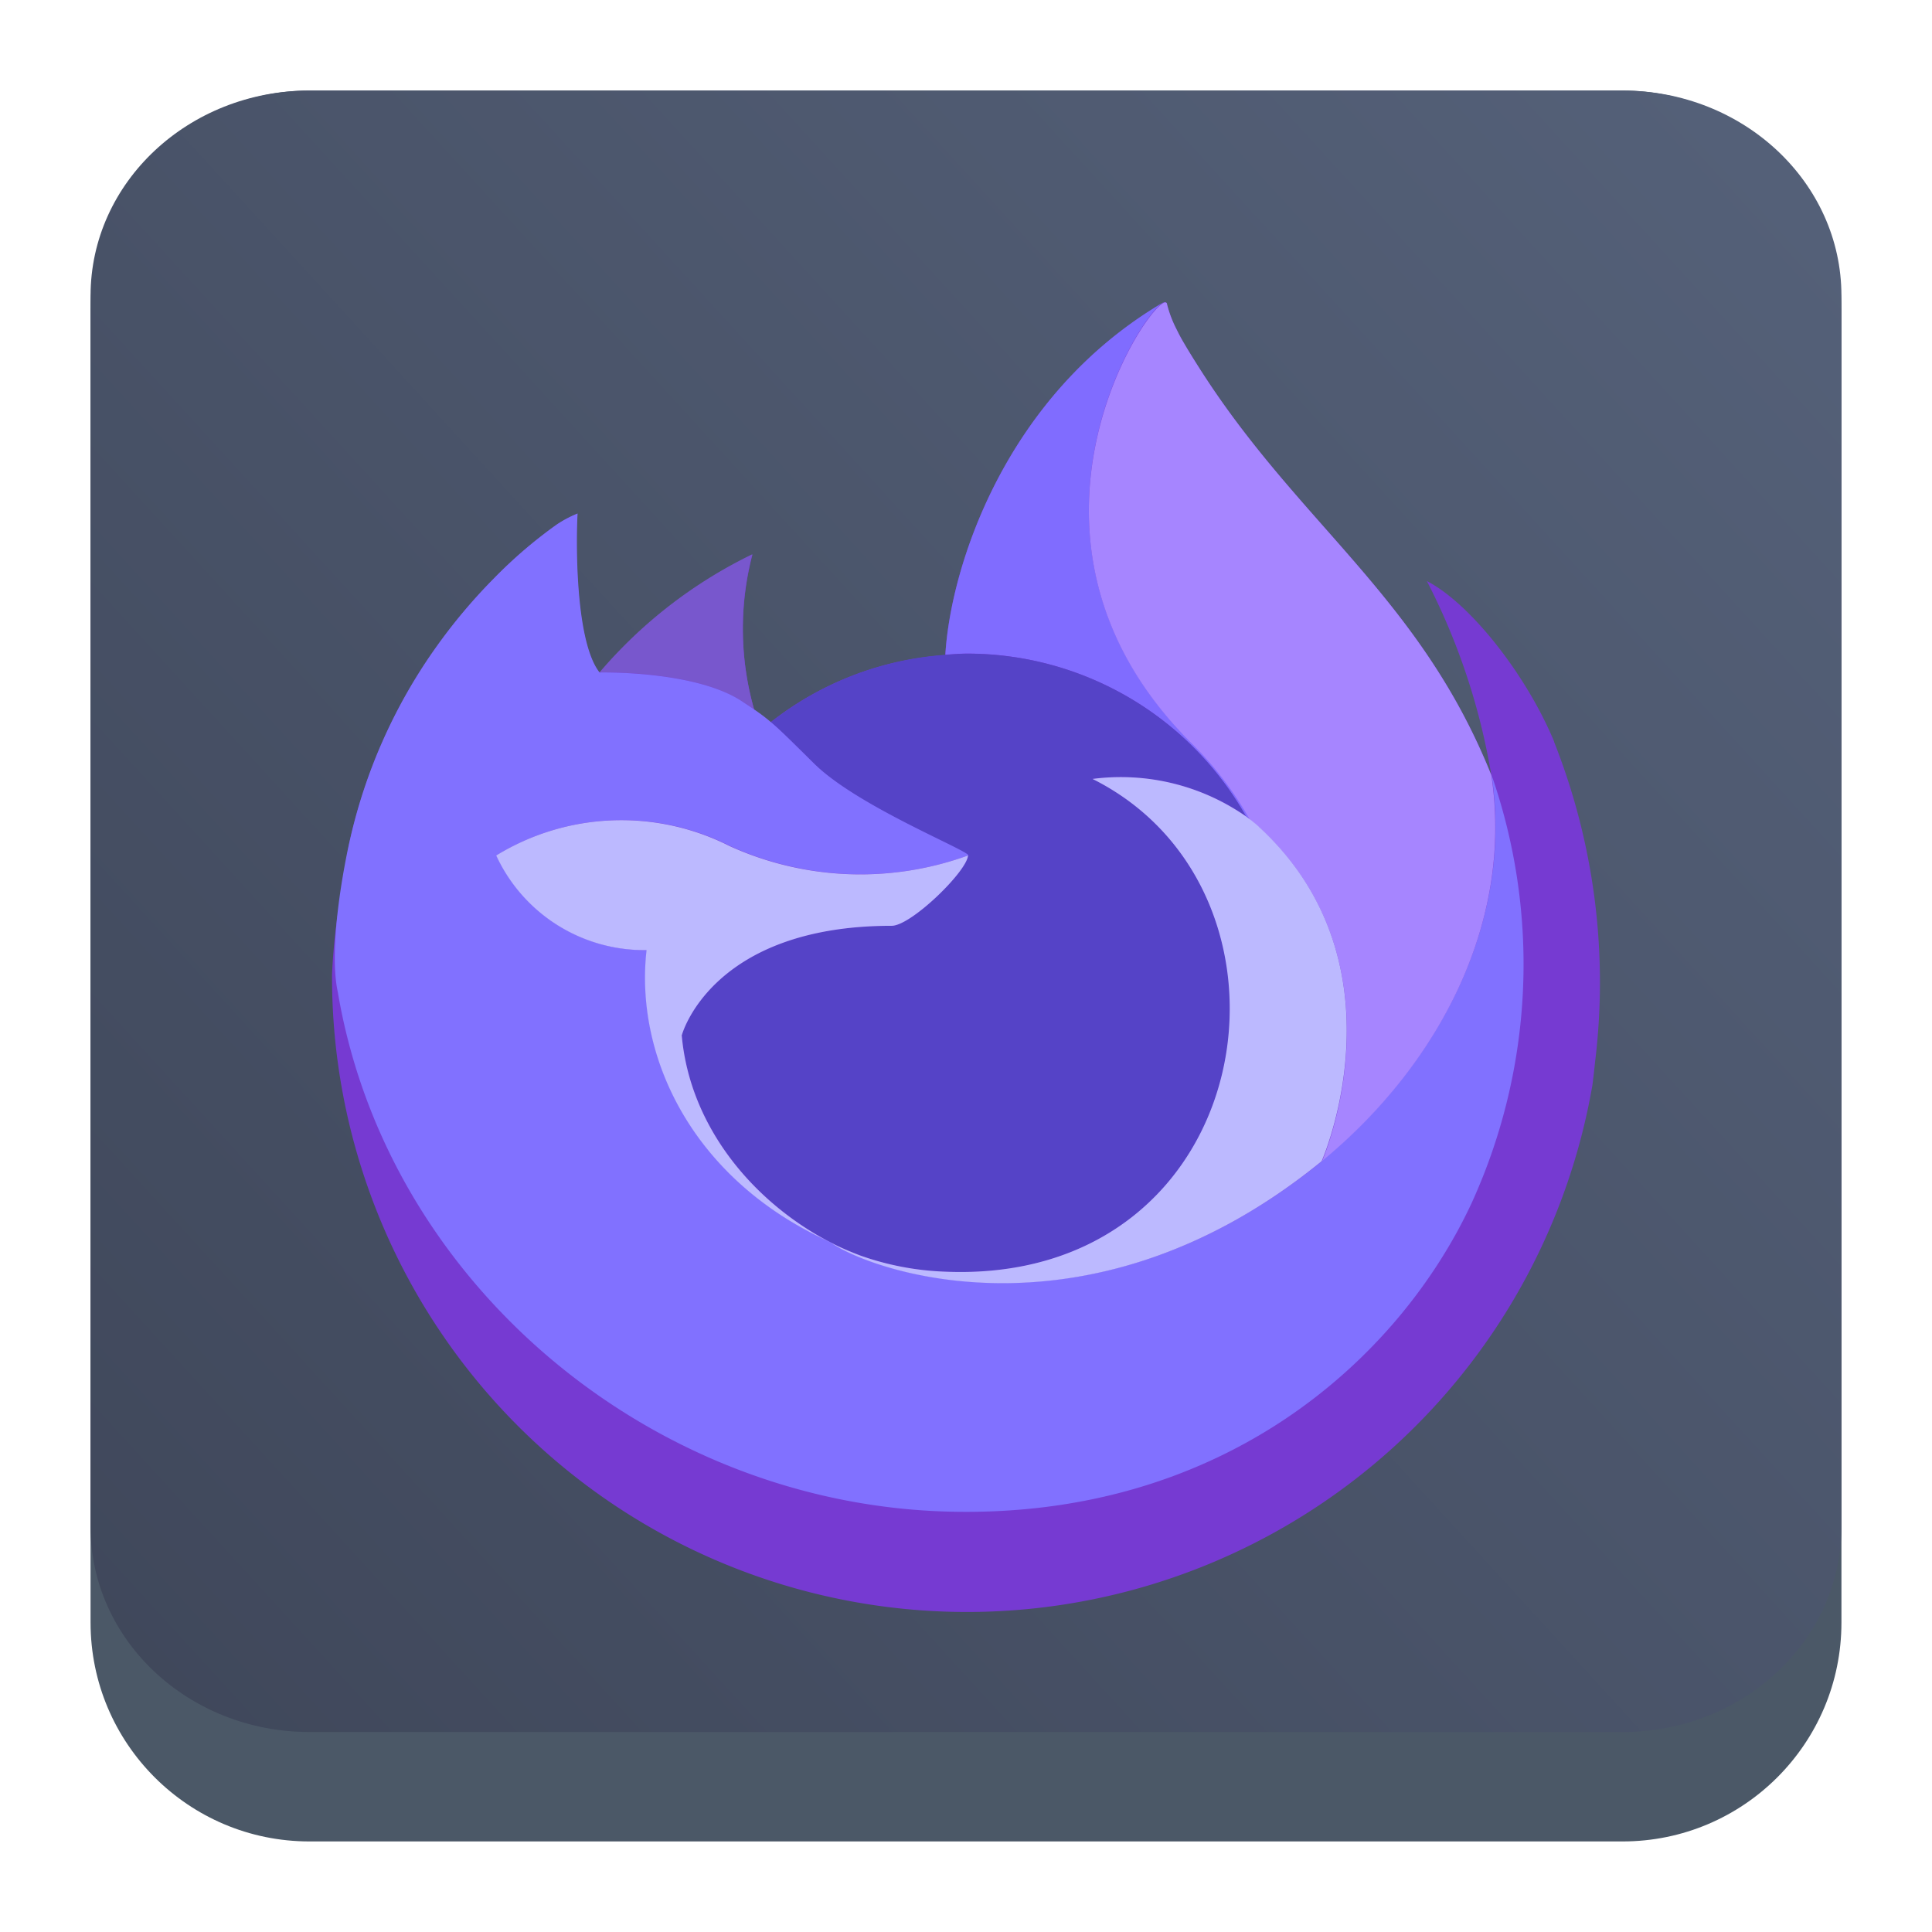 <?xml version="1.0" encoding="UTF-8" standalone="no"?>
<svg
   version="1"
   width="64"
   height="64"
   id="svg2285"
   sodipodi:docname="firefox-nightly.svg"
   inkscape:version="1.2.2 (b0a8486541, 2022-12-01)"
   xmlns:inkscape="http://www.inkscape.org/namespaces/inkscape"
   xmlns:sodipodi="http://sodipodi.sourceforge.net/DTD/sodipodi-0.dtd"
   xmlns:xlink="http://www.w3.org/1999/xlink"
   xmlns="http://www.w3.org/2000/svg"
   xmlns:svg="http://www.w3.org/2000/svg">
  <sodipodi:namedview
     id="namedview2287"
     pagecolor="#ffffff"
     bordercolor="#666666"
     borderopacity="1.0"
     inkscape:showpageshadow="2"
     inkscape:pageopacity="0.0"
     inkscape:pagecheckerboard="0"
     inkscape:deskcolor="#d1d1d1"
     showgrid="false"
     inkscape:zoom="6.9532165"
     inkscape:cx="4.6740958"
     inkscape:cy="48.394869"
     inkscape:window-width="1920"
     inkscape:window-height="1002"
     inkscape:window-x="0"
     inkscape:window-y="0"
     inkscape:window-maximized="1"
     inkscape:current-layer="svg2285">
    <inkscape:grid
       type="xygrid"
       id="grid295"
       originx="0"
       originy="0" />
  </sodipodi:namedview>
  <defs
     id="defs2259">
    <linearGradient
       id="linearGradient4176">
      <stop
         style="stop-color:#6f8181;stop-opacity:1"
         offset="0"
         id="stop2213" />
      <stop
         style="stop-color:#b0b8b8;stop-opacity:1"
         offset="1"
         id="stop2215" />
    </linearGradient>
    <linearGradient
       id="linearGradient4215">
      <stop
         offset="0"
         style="stop-color:#334545;stop-opacity:1"
         id="stop2218" />
      <stop
         offset="1"
         style="stop-color:#172525;stop-opacity:1"
         id="stop2220" />
    </linearGradient>
    <linearGradient
       id="linearGradient4209">
      <stop
         offset="0"
         style="stop-color:#cfd5d5;stop-opacity:1"
         id="stop2223" />
      <stop
         offset="1"
         style="stop-color:#fcfcfc;stop-opacity:1"
         id="stop2225" />
    </linearGradient>
    <linearGradient
       id="linearGradient4349">
      <stop
         style="stop-color:#000000;stop-opacity:1;"
         offset="0"
         id="stop2228" />
      <stop
         style="stop-color:#000000;stop-opacity:0;"
         offset="1"
         id="stop2230" />
    </linearGradient>
    <linearGradient
       id="linearGradient4267">
      <stop
         style="stop-color:#6c5548;stop-opacity:1"
         offset="0"
         id="stop2233" />
      <stop
         style="stop-color:#bb9d71;stop-opacity:1"
         offset="1"
         id="stop2235" />
    </linearGradient>
    <radialGradient
       cx="15.415"
       cy="35.357"
       r="7.579"
       fx="15.415"
       fy="35.357"
       id="radialGradient6969"
       xlink:href="#linearGradient4215"
       gradientUnits="userSpaceOnUse"
       gradientTransform="matrix(-0.188,-0.61,0.621,-0.175,-59.235,22.218)" />
    <linearGradient
       id="linearGradient6951">
      <stop
         style="stop-color:#ffa92d;stop-opacity:1"
         offset="0"
         id="stop2239" />
      <stop
         style="stop-color:#cd7223;stop-opacity:1"
         offset="1"
         id="stop2241" />
    </linearGradient>
    <linearGradient
       x1="37.018"
       y1="19.24"
       x2="30.865"
       y2="14.64"
       id="linearGradient6957"
       xlink:href="#linearGradient6951"
       gradientUnits="userSpaceOnUse"
       gradientTransform="matrix(-0.115,-0.39,0.39,-0.115,-49.951,16.605)" />
    <linearGradient
       id="linearGradient6482">
      <stop
         style="stop-color:black;stop-opacity:1"
         offset="0"
         id="stop2245" />
      <stop
         style="stop-color:black;stop-opacity:0"
         offset="1"
         id="stop2247" />
    </linearGradient>
    <linearGradient
       x1="32.35"
       y1="28.083"
       x2="21.213"
       y2="30.293"
       id="linearGradient4351"
       xlink:href="#linearGradient6482"
       gradientUnits="userSpaceOnUse"
       gradientTransform="matrix(0.974,0,0,1.039,-84.503,-32.88)" />
    <linearGradient
       xlink:href="#linearGradient4267"
       id="linearGradient4273"
       x1="34.712"
       y1="34.585"
       x2="5"
       y2="9"
       gradientUnits="userSpaceOnUse"
       gradientTransform="translate(-81.441,-32)" />
    <radialGradient
       xlink:href="#linearGradient4209"
       id="radialGradient4281"
       cx="22"
       cy="22"
       fx="22"
       fy="22"
       r="5"
       gradientUnits="userSpaceOnUse"
       gradientTransform="translate(-81.441,-32)" />
    <radialGradient
       xlink:href="#linearGradient4209"
       id="radialGradient4289"
       cx="13.5"
       cy="21.5"
       fx="13.5"
       fy="21.5"
       r="4.5"
       gradientUnits="userSpaceOnUse"
       gradientTransform="translate(-81.441,-32)" />
    <radialGradient
       xlink:href="#linearGradient4215"
       id="radialGradient4335"
       cx="3.496"
       cy="22.823"
       fx="3.496"
       fy="22.823"
       r="5.5"
       gradientTransform="matrix(1,0,0,1.091,-81.441,-34.364)"
       gradientUnits="userSpaceOnUse" />
    <linearGradient
       xlink:href="#linearGradient4349"
       id="linearGradient4240"
       x1="15.263"
       y1="18.832"
       x2="31"
       y2="35"
       gradientUnits="userSpaceOnUse"
       gradientTransform="translate(-81.441,-32)" />
    <radialGradient
       xlink:href="#linearGradient4215"
       id="radialGradient4282"
       cx="23.5"
       cy="22.5"
       fx="23.5"
       fy="22.5"
       r="2.5"
       gradientUnits="userSpaceOnUse"
       gradientTransform="translate(-81.441,-32)" />
    <radialGradient
       xlink:href="#linearGradient4215"
       id="radialGradient4290"
       cx="14.5"
       cy="21.5"
       fx="14.5"
       fy="21.5"
       r="2.5"
       gradientUnits="userSpaceOnUse"
       gradientTransform="matrix(0.8,0,0,0.8,-78.041,-27.2)" />
    <linearGradient
       xlink:href="#linearGradient4176"
       id="linearGradient4182"
       x1="37.34"
       y1="35.924"
       x2="38.347"
       y2="33.509"
       gradientUnits="userSpaceOnUse"
       gradientTransform="translate(-81.441,-31)" />
    <linearGradient
       id="linearGradient959"
       x1="22.816"
       x2="38.476"
       y1="14.449"
       y2="-1.049"
       gradientTransform="matrix(2.646,0,0,2.646,-56.796,6.274)"
       gradientUnits="userSpaceOnUse">
      <stop
         stop-color="#dc3282"
         offset="0"
         id="stop5034"
         style="stop-color:#ffccaa;stop-opacity:1" />
      <stop
         stop-color="#f05a50"
         offset="1"
         id="stop5036"
         style="stop-color:#ff9955;stop-opacity:1" />
    </linearGradient>
    <linearGradient
       id="linearGradient875"
       x1="-123.61"
       x2="-124.83"
       y1="-218.51"
       y2="-149.55"
       gradientTransform="matrix(0.045,0,0,0.045,11.938,21.687)"
       gradientUnits="userSpaceOnUse">
      <stop
         stop-color="#d9d9d9"
         offset="0"
         id="stop5039" />
      <stop
         stop-color="#fff"
         offset="1"
         id="stop5041" />
    </linearGradient>
    <linearGradient
       id="linearGradient841"
       x1="-194.48"
       x2="-194.66"
       y1="-239.97"
       y2="-166.64"
       gradientTransform="matrix(0.045,0,0,0.045,11.938,21.687)"
       gradientUnits="userSpaceOnUse">
      <stop
         stop-color="#f35966"
         offset="0"
         id="stop5044" />
      <stop
         stop-color="#e0283f"
         offset="1"
         id="stop5046" />
    </linearGradient>
    <linearGradient
       id="linearGradient851"
       x1="-145.4"
       x2="-145.58"
       y1="-167.26"
       y2="-280.65"
       gradientTransform="matrix(0.045,0,0,0.045,11.938,21.687)"
       gradientUnits="userSpaceOnUse">
      <stop
         stop-color="#f06712"
         offset="0"
         id="stop5049" />
      <stop
         stop-color="#ffb436"
         offset="1"
         id="stop5051" />
    </linearGradient>
    <linearGradient
       id="linearGradient859"
       x1="-98.577"
       x2="-101.03"
       y1="-166.03"
       y2="-348.97"
       gradientTransform="matrix(0.045,0,0,0.045,11.938,21.687)"
       gradientUnits="userSpaceOnUse">
      <stop
         stop-color="#01bb22"
         offset="0"
         id="stop5054" />
      <stop
         stop-color="#51e784"
         offset="1"
         id="stop5056" />
    </linearGradient>
    <linearGradient
       id="linearGradient867"
       x1="-50.258"
       x2="-52.706"
       y1="-167.99"
       y2="-309.35"
       gradientTransform="matrix(0.045,0,0,0.045,11.938,21.687)"
       gradientUnits="userSpaceOnUse">
      <stop
         stop-color="#017bf5"
         offset="0"
         id="stop5059" />
      <stop
         stop-color="#52cdfb"
         offset="1"
         id="stop5061" />
    </linearGradient>
    <radialGradient
       cx="15.415"
       cy="35.357"
       r="7.579"
       fx="15.415"
       fy="35.357"
       id="radialGradient6969-2"
       xlink:href="#linearGradient4215"
       gradientUnits="userSpaceOnUse"
       gradientTransform="matrix(-0.133,-0.432,0.44,-0.124,103.843,29.364)" />
    <radialGradient
       xlink:href="#linearGradient4209"
       id="radialGradient4289-9"
       cx="13.5"
       cy="21.5"
       fx="13.5"
       fy="21.5"
       r="4.5"
       gradientUnits="userSpaceOnUse"
       gradientTransform="matrix(0.708,0,0,0.708,88.113,-9.042)" />
    <radialGradient
       xlink:href="#linearGradient4215"
       id="radialGradient4335-0"
       cx="3.496"
       cy="22.823"
       fx="3.496"
       fy="22.823"
       r="5.5"
       gradientTransform="matrix(0.708,0,0,0.773,88.113,-10.716)"
       gradientUnits="userSpaceOnUse" />
    <radialGradient
       xlink:href="#linearGradient4209"
       id="radialGradient4281-6"
       cx="22"
       cy="22"
       fx="22"
       fy="22"
       r="5"
       gradientUnits="userSpaceOnUse"
       gradientTransform="matrix(0.708,0,0,0.708,88.113,-9.042)" />
    <radialGradient
       xlink:href="#linearGradient4215"
       id="radialGradient4282-2"
       cx="23.5"
       cy="22.5"
       fx="23.5"
       fy="22.5"
       r="2.5"
       gradientUnits="userSpaceOnUse"
       gradientTransform="matrix(0.708,0,0,0.708,88.113,-9.042)" />
    <radialGradient
       xlink:href="#linearGradient4215"
       id="radialGradient4290-6"
       cx="14.5"
       cy="21.5"
       fx="14.5"
       fy="21.5"
       r="2.5"
       gradientUnits="userSpaceOnUse"
       gradientTransform="matrix(0.567,0,0,0.567,90.521,-5.642)" />
    <linearGradient
       xlink:href="#linearGradient4141"
       id="linearGradient4151"
       gradientUnits="userSpaceOnUse"
       x1="4"
       y1="44"
       x2="44"
       y2="4"
       gradientTransform="matrix(1.05,0,0,1.05,-1.2,-1.2)" />
    <linearGradient
       id="linearGradient4141">
      <stop
         style="stop-color:#ffccaa;stop-opacity:1"
         offset="0"
         id="stop7" />
      <stop
         style="stop-color:#ff9955;stop-opacity:1"
         offset="1"
         id="stop9" />
    </linearGradient>
    <radialGradient
       cx="15.415"
       cy="35.357"
       r="7.579"
       fx="15.415"
       fy="35.357"
       id="radialGradient6969-2-2"
       xlink:href="#linearGradient4215"
       gradientUnits="userSpaceOnUse"
       gradientTransform="matrix(-0.133,-0.432,0.44,-0.124,23.253,44.479)" />
    <radialGradient
       xlink:href="#linearGradient4209"
       id="radialGradient4289-9-9"
       cx="13.5"
       cy="21.5"
       fx="13.5"
       fy="21.5"
       r="4.5"
       gradientUnits="userSpaceOnUse"
       gradientTransform="matrix(0.708,0,0,0.708,7.523,6.074)" />
    <radialGradient
       xlink:href="#linearGradient4215"
       id="radialGradient4335-0-0"
       cx="3.496"
       cy="22.823"
       fx="3.496"
       fy="22.823"
       r="5.5"
       gradientTransform="matrix(0.708,0,0,0.773,7.523,4.399)"
       gradientUnits="userSpaceOnUse" />
    <radialGradient
       xlink:href="#linearGradient4209"
       id="radialGradient4281-6-6"
       cx="22"
       cy="22"
       fx="22"
       fy="22"
       r="5"
       gradientUnits="userSpaceOnUse"
       gradientTransform="matrix(0.708,0,0,0.708,7.523,6.074)" />
    <radialGradient
       xlink:href="#linearGradient4215"
       id="radialGradient4282-2-2"
       cx="23.5"
       cy="22.5"
       fx="23.5"
       fy="22.5"
       r="2.5"
       gradientUnits="userSpaceOnUse"
       gradientTransform="matrix(0.708,0,0,0.708,7.523,6.074)" />
    <radialGradient
       xlink:href="#linearGradient4215"
       id="radialGradient4290-6-6"
       cx="14.5"
       cy="21.5"
       fx="14.5"
       fy="21.5"
       r="2.5"
       gradientUnits="userSpaceOnUse"
       gradientTransform="matrix(0.567,0,0,0.567,9.932,9.474)" />
    <filter
       id="filter937-3"
       x="-0.212"
       y="-0.202"
       width="1.423"
       height="1.404"
       color-interpolation-filters="sRGB">
      <feGaussianBlur
         stdDeviation="0.198"
         id="feGaussianBlur56-6" />
    </filter>
    <filter
       id="filter569"
       x="-0.212"
       y="-0.202"
       width="1.423"
       height="1.404"
       color-interpolation-filters="sRGB">
      <feGaussianBlur
         stdDeviation="0.198"
         id="feGaussianBlur567" />
    </filter>
    <filter
       id="filter21906-7"
       x="-0.116"
       y="-0.273"
       width="1.233"
       height="1.545"
       color-interpolation-filters="sRGB">
      <feGaussianBlur
         stdDeviation="0.372"
         id="feGaussianBlur7-5" />
    </filter>
    <filter
       id="filter575"
       x="-0.212"
       y="-0.202"
       width="1.423"
       height="1.404"
       color-interpolation-filters="sRGB">
      <feGaussianBlur
         stdDeviation="0.198"
         id="feGaussianBlur573" />
    </filter>
    <linearGradient
       id="linearGradient26477"
       x1="-14.483"
       x2="-15.613"
       y1="-22.341"
       y2="-20.384"
       gradientTransform="matrix(2.378,0,0,2.348,51.599,63.447)"
       gradientUnits="userSpaceOnUse">
      <stop
         stop-color="#ebcb8b"
         offset="0"
         id="stop43" />
      <stop
         stop-color="#d08770"
         offset="1"
         id="stop45" />
    </linearGradient>
    <linearGradient
       id="linearGradient22615"
       x1="-8.818"
       x2="-8.818"
       y1="-25.649"
       y2="-13.994"
       gradientTransform="matrix(2.378,0,0,2.348,51.487,63.225)"
       gradientUnits="userSpaceOnUse">
      <stop
         stop-color="#ebcb8b"
         offset="0"
         id="stop15" />
      <stop
         stop-color="#d08770"
         offset=".883"
         id="stop17" />
      <stop
         stop-color="#bf616a"
         offset="1"
         id="stop19" />
    </linearGradient>
    <radialGradient
       id="radialGradient19316-1"
       cx="26.376"
       cy="-16.036"
       r="4.7"
       gradientTransform="matrix(2.185,0.027,-0.031,2.502,-34.536,67.879)"
       gradientUnits="userSpaceOnUse">
      <stop
         stop-color="#5e81ac"
         offset="0"
         id="stop2-2" />
      <stop
         stop-color="#b48ead"
         offset="1"
         id="stop4-7" />
    </radialGradient>
    <linearGradient
       id="linearGradient21964"
       x1="-12.281"
       x2="-11.751"
       y1="-16.241"
       y2="-12.378"
       gradientUnits="userSpaceOnUse">
      <stop
         stop-color="#2e3440"
         offset="0"
         id="stop10" />
      <stop
         stop-color="#2e3440"
         offset="1"
         id="stop12" />
    </linearGradient>
    <filter
       id="filter592"
       x="-0.116"
       y="-0.273"
       width="1.233"
       height="1.545"
       color-interpolation-filters="sRGB">
      <feGaussianBlur
         stdDeviation="0.372"
         id="feGaussianBlur590" />
    </filter>
    <linearGradient
       id="linearGradient23225"
       x1="-15.014"
       x2="-15.014"
       y1="-19.093"
       y2="-12.175"
       gradientTransform="matrix(2.378,0,0,2.348,51.712,63.114)"
       gradientUnits="userSpaceOnUse">
      <stop
         stop-color="#ebcb8b"
         offset="0"
         id="stop22" />
      <stop
         stop-color="#d08770"
         offset=".619"
         id="stop24" />
      <stop
         stop-color="#bf616a"
         offset="1"
         id="stop26" />
    </linearGradient>
    <linearGradient
       id="linearGradient23601"
       x1="-13.294"
       x2="-18.47"
       y1="-22.432"
       y2="-10.43"
       gradientTransform="matrix(2.378,0,0,2.348,51.374,63.336)"
       gradientUnits="userSpaceOnUse">
      <stop
         stop-color="#ebcb8b"
         offset="0"
         id="stop29" />
      <stop
         stop-color="#d08770"
         offset=".574"
         id="stop31" />
      <stop
         stop-color="#bf616a"
         offset="1"
         id="stop33" />
    </linearGradient>
    <linearGradient
       id="linearGradient25781"
       x1="-4.432"
       x2="1.052"
       y1="-4.894"
       y2="-10.115"
       gradientTransform="matrix(2.378,0,0,2.348,44.364,41.576)"
       gradientUnits="userSpaceOnUse">
      <stop
         stop-color="#bf616a"
         offset="0"
         id="stop36" />
      <stop
         stop-color="#dfae82"
         offset=".735"
         id="stop38" />
      <stop
         stop-color="#ebcb8b"
         offset="1"
         id="stop40" />
    </linearGradient>
    <linearGradient
       inkscape:collect="always"
       xlink:href="#linearGradient22063"
       id="linearGradient22065"
       x1="-22"
       y1="5.111"
       x2="-6.444"
       y2="-9.111"
       gradientUnits="userSpaceOnUse"
       gradientTransform="matrix(3.625,0,0,3.625,82.75,39.25)" />
    <linearGradient
       inkscape:collect="always"
       id="linearGradient22063">
      <stop
         style="stop-color:#3f475a;stop-opacity:1;"
         offset="0"
         id="stop22059" />
      <stop
         style="stop-color:#546078;stop-opacity:1;"
         offset="1"
         id="stop22061" />
    </linearGradient>
    <filter
       id="filter937-3-3"
       x="-0.212"
       y="-0.202"
       width="1.423"
       height="1.404"
       color-interpolation-filters="sRGB">
      <feGaussianBlur
         stdDeviation="0.198"
         id="feGaussianBlur56-6-6" />
    </filter>
    <filter
       id="filter547"
       x="-0.212"
       y="-0.202"
       width="1.423"
       height="1.404"
       color-interpolation-filters="sRGB">
      <feGaussianBlur
         stdDeviation="0.198"
         id="feGaussianBlur545" />
    </filter>
    <filter
       id="filter21906-7-7"
       x="-0.116"
       y="-0.273"
       width="1.233"
       height="1.545"
       color-interpolation-filters="sRGB">
      <feGaussianBlur
         stdDeviation="0.372"
         id="feGaussianBlur7-5-5" />
    </filter>
    <filter
       id="filter553"
       x="-0.212"
       y="-0.202"
       width="1.423"
       height="1.404"
       color-interpolation-filters="sRGB">
      <feGaussianBlur
         stdDeviation="0.198"
         id="feGaussianBlur551" />
    </filter>
    <linearGradient
       id="linearGradient26477-3"
       x1="-14.483"
       x2="-15.613"
       y1="-22.341"
       y2="-20.384"
       gradientTransform="matrix(2.427,0,0,2.427,-33.35,62.442)"
       gradientUnits="userSpaceOnUse">
      <stop
         stop-color="#ebcb8b"
         offset="0"
         id="stop43-5" />
      <stop
         stop-color="#d08770"
         offset="1"
         id="stop45-6" />
    </linearGradient>
    <linearGradient
       id="linearGradient22615-2"
       x1="-8.818"
       x2="-8.818"
       y1="-25.649"
       y2="-13.994"
       gradientTransform="matrix(2.427,0,0,2.427,-33.464,62.212)"
       gradientUnits="userSpaceOnUse">
      <stop
         stop-color="#ebcb8b"
         offset="0"
         id="stop15-9" />
      <stop
         stop-color="#d08770"
         offset=".883"
         id="stop17-1" />
      <stop
         stop-color="#bf616a"
         offset="1"
         id="stop19-2" />
    </linearGradient>
    <radialGradient
       id="radialGradient19316-1-7"
       cx="26.376"
       cy="-16.036"
       r="4.7"
       gradientTransform="matrix(2.259,0.028,-0.032,2.586,-122.166,67.023)"
       gradientUnits="userSpaceOnUse">
      <stop
         stop-color="#5e81ac"
         offset="0"
         id="stop2-2-0" />
      <stop
         stop-color="#b48ead"
         offset="1"
         id="stop4-7-9" />
    </radialGradient>
    <filter
       id="filter570"
       x="-0.116"
       y="-0.273"
       width="1.233"
       height="1.545"
       color-interpolation-filters="sRGB">
      <feGaussianBlur
         stdDeviation="0.372"
         id="feGaussianBlur568" />
    </filter>
    <linearGradient
       id="linearGradient23225-0"
       x1="-15.014"
       x2="-15.014"
       y1="-19.093"
       y2="-12.175"
       gradientTransform="matrix(2.427,0,0,2.427,-33.235,62.097)"
       gradientUnits="userSpaceOnUse">
      <stop
         stop-color="#ebcb8b"
         offset="0"
         id="stop22-6" />
      <stop
         stop-color="#d08770"
         offset=".619"
         id="stop24-2" />
      <stop
         stop-color="#bf616a"
         offset="1"
         id="stop26-6" />
    </linearGradient>
    <linearGradient
       id="linearGradient23601-1"
       x1="-13.294"
       x2="-18.47"
       y1="-22.432"
       y2="-10.43"
       gradientTransform="matrix(2.427,0,0,2.427,-33.579,62.327)"
       gradientUnits="userSpaceOnUse">
      <stop
         stop-color="#ebcb8b"
         offset="0"
         id="stop29-8" />
      <stop
         stop-color="#d08770"
         offset=".574"
         id="stop31-7" />
      <stop
         stop-color="#bf616a"
         offset="1"
         id="stop33-9" />
    </linearGradient>
    <linearGradient
       id="linearGradient25781-2"
       x1="-4.432"
       x2="1.052"
       y1="-4.894"
       y2="-10.115"
       gradientTransform="matrix(2.427,0,0,2.427,-40.734,39.836)"
       gradientUnits="userSpaceOnUse">
      <stop
         stop-color="#bf616a"
         offset="0"
         id="stop36-0" />
      <stop
         stop-color="#dfae82"
         offset=".735"
         id="stop38-2" />
      <stop
         stop-color="#ebcb8b"
         offset="1"
         id="stop40-3" />
    </linearGradient>
  </defs>
  <path
     d="M 3,10.25 C 3,6.246 6.246,3 10.25,3 h 43.5 c 4.004,0 7.25,3.246 7.25,7.25 v 43.5 c 0,4.004 -3.246,7.25 -7.25,7.25 H 10.25 C 6.246,61 3,57.754 3,53.75 Z"
     id="path736"
     style="fill:#4b5867;fill-opacity:1;stroke-width:3.625" />
  <path
     d="M 3,9.797 C 3,6.043 6.246,3 10.25,3 h 43.5 c 4.004,0 7.25,3.043 7.25,6.797 v 40.781 c 0,3.754 -3.246,6.797 -7.25,6.797 H 10.25 C 6.246,57.375 3,54.332 3,50.578 Z"
     id="path738"
     style="fill:url(#linearGradient22065);fill-opacity:1;stroke-width:3.625" />
  <g
     stroke-width="0.185"
     id="g314-7"
     transform="matrix(2.94,0,0,2.941,7.112,7.487)">
    <path
       d="M 15.093,5.809 C 14.782,5.061 14.152,4.254 13.658,3.999 a 7.431,7.431 0 0 1 0.724,2.171 l 0.001,0.012 c -0.809,-2.016 -2.18,-2.829 -3.3,-4.599 -0.057,-0.09 -0.113,-0.179 -0.168,-0.274 -0.032,-0.054 -0.057,-0.103 -0.079,-0.148 a 1.302,1.302 0 0 1 -0.107,-0.283 0.018,0.018 0 0 0 -0.016,-0.018 0.025,0.025 0 0 0 -0.013,0 c -9.59e-4,0 -0.002,0.002 -0.004,0.002 -0.001,3.6604e-4 -0.004,0.002 -0.005,0.003 l 0.003,-0.005 c -1.797,1.052 -2.406,2.999 -2.462,3.973 A 3.578,3.578 0 0 0 6.263,5.59 2.138,2.138 0 0 0 6.079,5.45 3.316,3.316 0 0 1 6.059,3.702 5.298,5.298 0 0 0 4.337,5.033 H 4.334 C 4.05,4.674 4.07,3.489 4.086,3.242 A 1.278,1.278 0 0 0 3.848,3.369 5.209,5.209 0 0 0 3.149,3.968 6.246,6.246 0 0 0 2.48,4.77 V 4.771 4.77 a 6.041,6.041 0 0 0 -0.96,2.167 l -0.01,0.047 c -0.013,0.063 -0.062,0.378 -0.07,0.447 0,0.005 -0.001,0.01 -0.002,0.016 a 6.817,6.817 0 0 0 -0.116,0.986 V 8.469 a 7.153,7.153 0 0 0 14.201,1.21 c 0.012,-0.092 0.022,-0.184 0.032,-0.277 a 7.356,7.356 0 0 0 -0.464,-3.593 z m -8.244,5.599 c 0.033,0.016 0.065,0.033 0.099,0.049 l 0.005,0.004 Q 6.901,11.435 6.849,11.408 Z M 8.488,7.094 M 14.384,6.183 V 6.176 l 0.001,0.008 z"
       fill="#763ad2"
       id="path298-5" />
    <path
       d="m 11.618,6.646 c 0.015,0.011 0.03,0.022 0.044,0.033 a 3.894,3.894 0 0 0 -0.664,-0.866 c -2.223,-2.223 -0.583,-4.821 -0.306,-4.953 l 0.003,-0.004 c -1.797,1.052 -2.406,2.999 -2.462,3.973 0.083,-0.006 0.166,-0.013 0.251,-0.013 a 3.61,3.61 0 0 1 3.134,1.83 z"
       fill="#806cff"
       id="path300-9" />
    <path
       d="M 8.488,7.09 C 8.476,7.268 7.848,7.882 7.628,7.882 c -2.034,0 -2.364,1.23 -2.364,1.23 0.09,1.036 0.812,1.889 1.685,2.341 0.04,0.021 0.08,0.039 0.121,0.058 q 0.105,0.047 0.21,0.086 a 3.181,3.181 0 0 0 0.931,0.18 c 3.565,0.167 4.255,-4.263 1.683,-5.549 a 2.469,2.469 0 0 1 1.725,0.419 3.61,3.61 0 0 0 -3.134,-1.83 c -0.085,0 -0.168,0.007 -0.251,0.013 a 3.578,3.578 0 0 0 -1.968,0.759 c 0.109,0.092 0.232,0.216 0.491,0.471 0.485,0.478 1.73,0.973 1.733,1.032 z"
       fill="#5543c7"
       id="path302-2" />
    <path
       d="m 5.93,5.347 c 0.058,0.037 0.106,0.069 0.148,0.098 a 3.316,3.316 0 0 1 -0.02,-1.748 5.298,5.298 0 0 0 -1.722,1.331 c 0.035,-8.715e-4 1.072,-0.02 1.594,0.32 z"
       fill="#7857cd"
       id="path304-2" />
    <path
       d="m 1.388,8.633 c 0.552,3.262 3.508,5.752 6.864,5.847 3.106,0.088 5.09,-1.715 5.91,-3.474 A 6.478,6.478 0 0 0 14.385,6.178 V 6.171 c 0,-0.005 -0.001,-0.009 0,-0.007 l 0.001,0.012 c 0.254,1.657 -0.589,3.262 -1.906,4.347 l -0.004,0.009 c -2.567,2.09 -5.023,1.261 -5.52,0.923 Q 6.904,11.43 6.852,11.403 c -1.496,-0.715 -2.115,-2.079 -1.982,-3.248 a 1.837,1.837 0 0 1 -1.694,-1.066 2.698,2.698 0 0 1 2.63,-0.106 3.562,3.562 0 0 0 2.686,0.106 C 8.487,7.031 7.243,6.536 6.757,6.058 6.498,5.802 6.375,5.679 6.266,5.587 A 2.138,2.138 0 0 0 6.081,5.447 C 6.039,5.418 5.991,5.387 5.934,5.349 5.412,5.01 4.374,5.028 4.34,5.029 H 4.337 C 4.053,4.67 4.073,3.485 4.089,3.238 a 1.278,1.278 0 0 0 -0.239,0.127 5.209,5.209 0 0 0 -0.699,0.599 6.246,6.246 0 0 0 -0.671,0.8 v 8.715e-4 -8.715e-4 a 6.041,6.041 0 0 0 -0.96,2.167 c -0.004,0.015 -0.258,1.126 -0.132,1.702 z"
       fill="#8171ff"
       id="path306-8" />
    <path
       d="m 10.998,5.818 a 3.894,3.894 0 0 1 0.664,0.867 c 0.039,0.03 0.076,0.059 0.107,0.088 1.622,1.495 0.772,3.608 0.709,3.758 1.317,-1.085 2.159,-2.69 1.906,-4.347 -0.809,-2.017 -2.18,-2.83 -3.3,-4.6 -0.057,-0.09 -0.113,-0.179 -0.168,-0.274 -0.032,-0.054 -0.057,-0.103 -0.079,-0.148 a 1.302,1.302 0 0 1 -0.107,-0.283 0.018,0.018 0 0 0 -0.016,-0.018 0.025,0.025 0 0 0 -0.013,0 c -9.59e-4,0 -0.002,0.002 -0.004,0.002 -0.001,3.6604e-4 -0.004,0.002 -0.005,0.003 -0.277,0.131 -1.917,2.729 0.306,4.952 z"
       fill="#a685ff"
       id="path308-9" />
    <path
       d="M 11.768,6.768 C 11.737,6.739 11.7,6.71 11.661,6.68 11.646,6.669 11.632,6.658 11.616,6.647 a 2.469,2.469 0 0 0 -1.725,-0.419 c 2.573,1.286 1.882,5.716 -1.683,5.549 a 3.181,3.181 0 0 1 -0.931,-0.18 Q 7.173,11.558 7.068,11.511 c -0.04,-0.018 -0.081,-0.037 -0.121,-0.058 l 0.005,0.004 c 0.497,0.339 2.953,1.169 5.52,-0.923 l 0.004,-0.009 c 0.064,-0.149 0.914,-2.263 -0.709,-3.757 z"
       fill="#bcb9ff"
       id="path310-7" />
    <path
       d="m 5.264,9.112 c 0,0 0.33,-1.23 2.364,-1.23 0.22,0 0.849,-0.614 0.86,-0.792 a 3.562,3.562 0 0 1 -2.686,-0.106 2.698,2.698 0 0 0 -2.63,0.106 1.837,1.837 0 0 0 1.694,1.066 c -0.133,1.169 0.486,2.533 1.982,3.248 0.033,0.016 0.065,0.033 0.099,0.049 -0.873,-0.451 -1.595,-1.305 -1.685,-2.341 z"
       fill="#bcb9ff"
       id="path312-3" />
  </g>
</svg>

